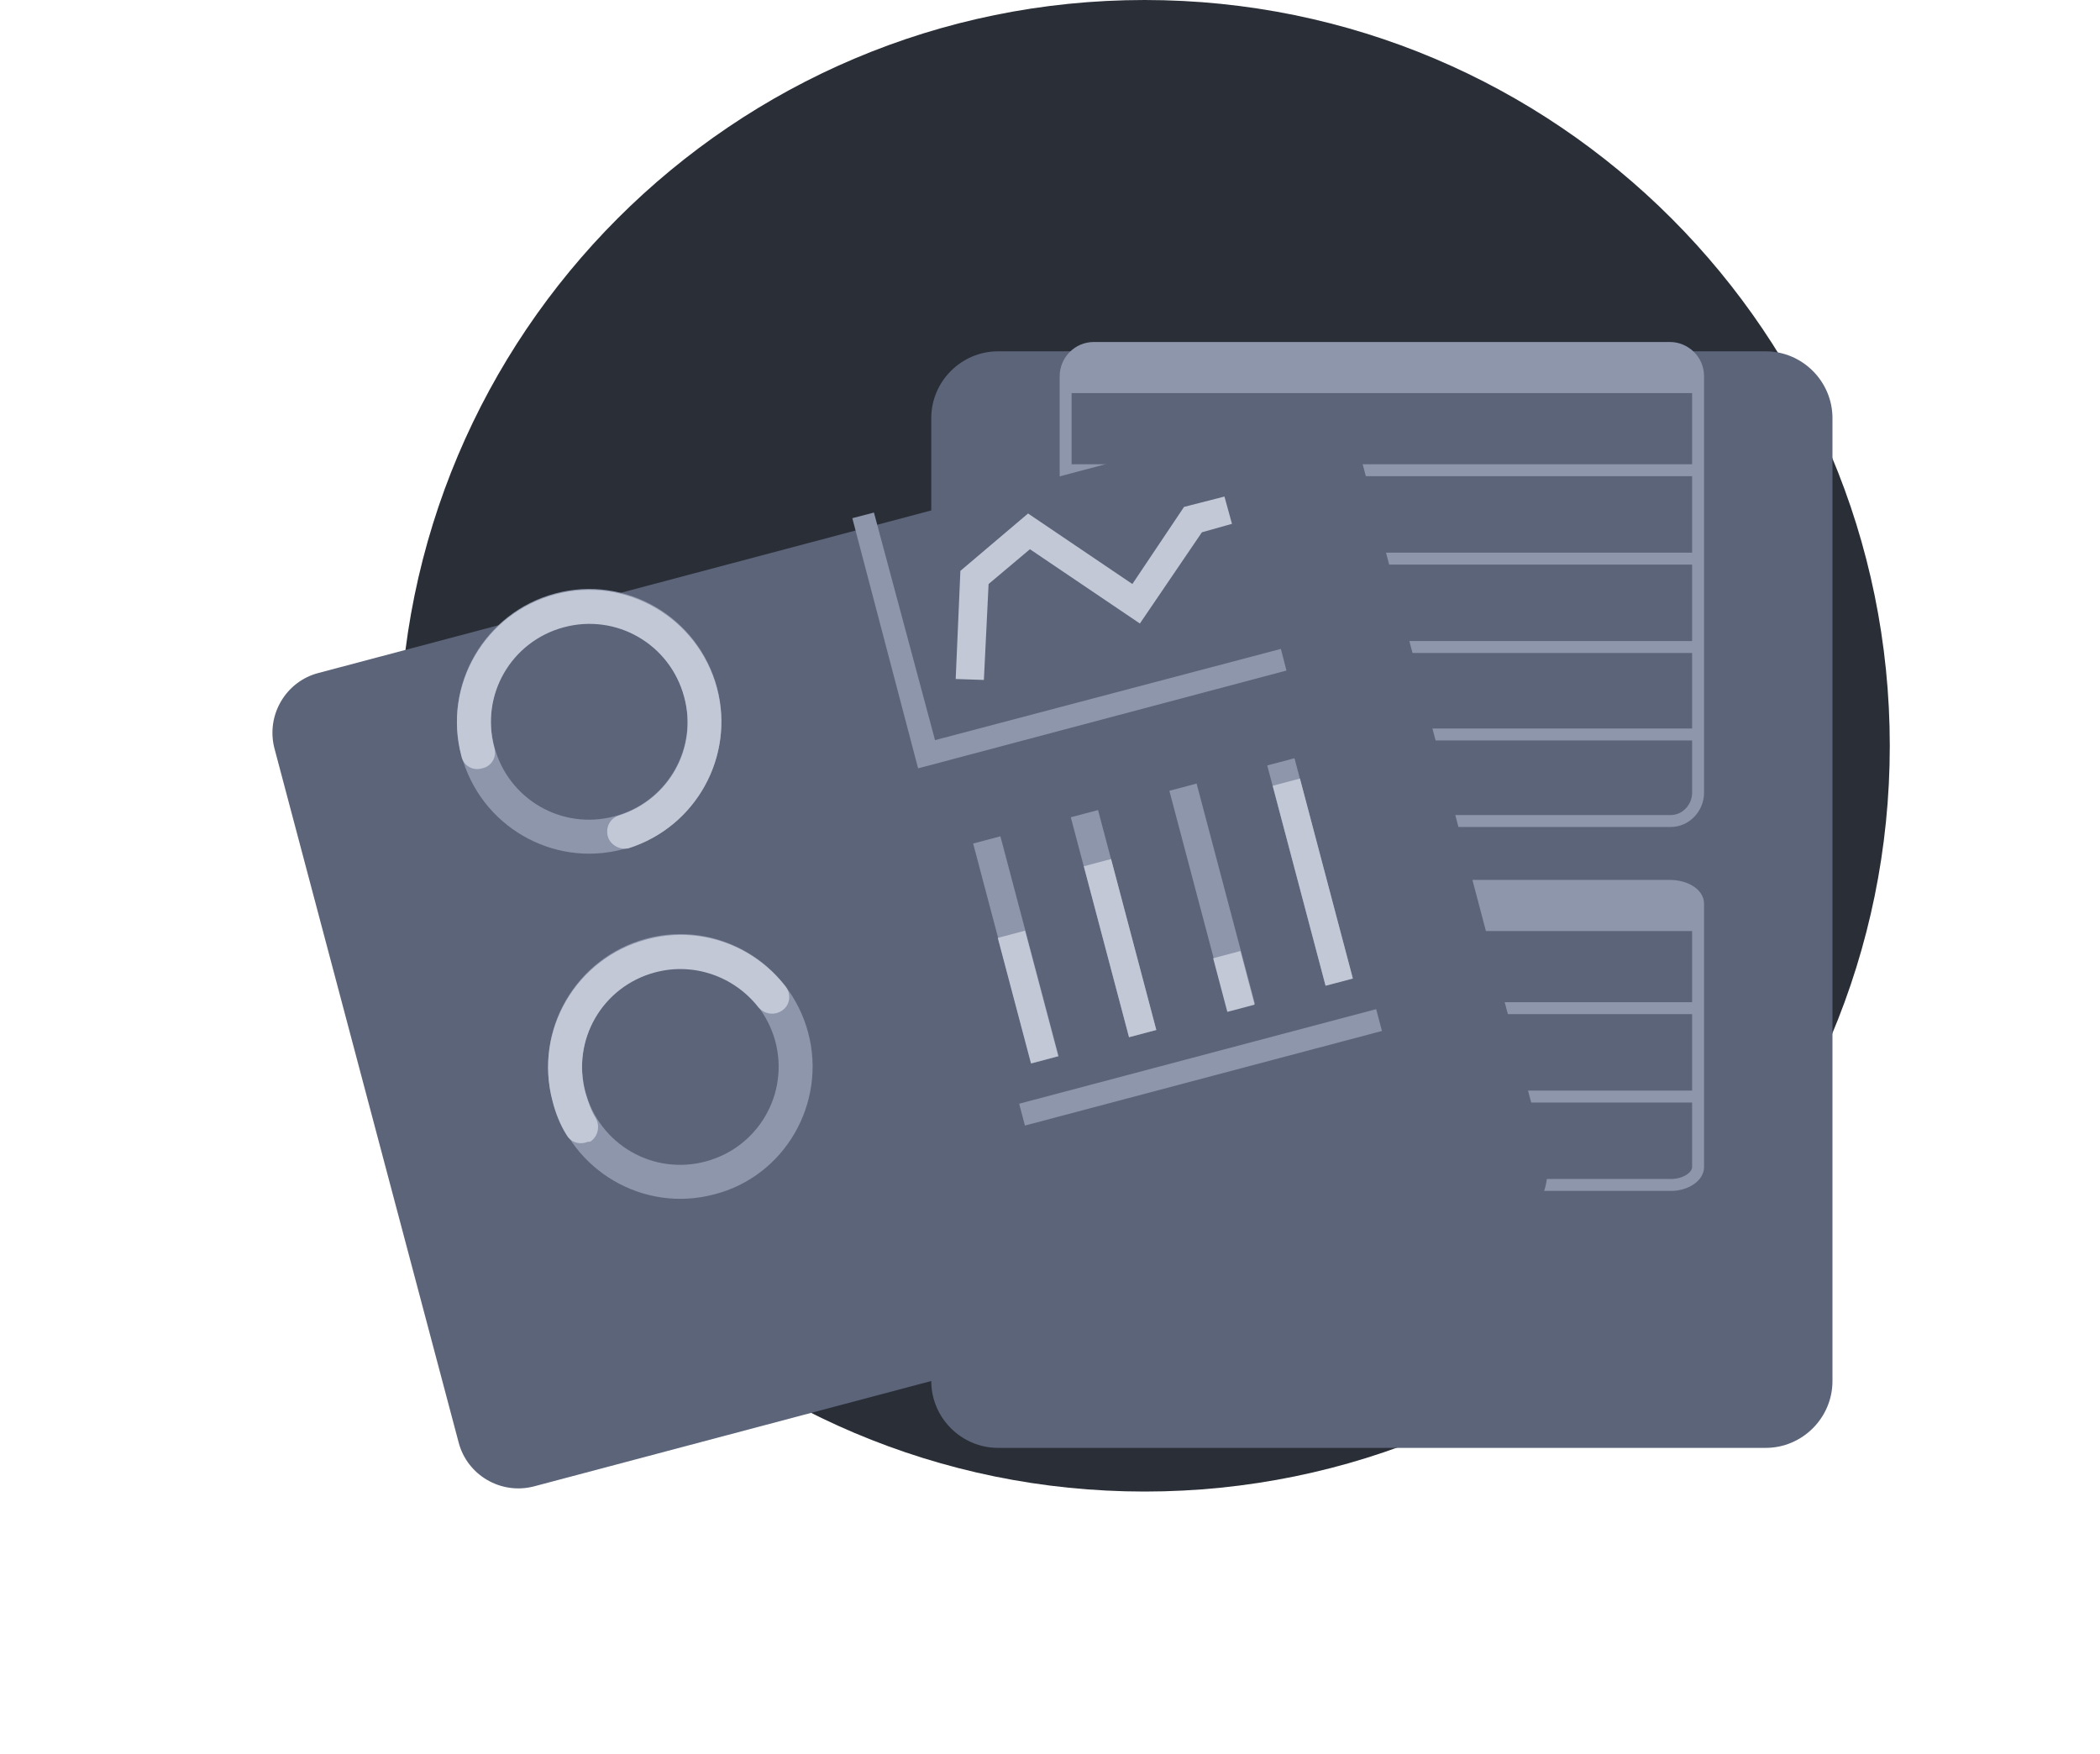 <svg width="176" height="147" viewBox="0 0 176 147" fill="none" xmlns="http://www.w3.org/2000/svg">
<path d="M95.927 125C130.42 125 158.382 97.018 158.382 62.5C158.382 27.982 130.42 0 95.927 0C61.434 0 33.472 27.982 33.472 62.5C33.472 97.018 61.434 125 95.927 125Z" fill="#2A2E37"/>
<g filter="url(#filter0_d_111_2119)">
<path d="M147.986 110.34H83.641C80.57 110.34 78.049 107.818 78.049 104.745V24.038C78.049 20.965 80.57 18.443 83.641 18.443H147.986C151.058 18.443 153.578 20.965 153.578 24.038V104.745C153.578 107.818 151.058 110.34 147.986 110.34Z" fill="#5C6479"/>
</g>
<path d="M142.316 31.526V66.441C142.316 67.702 141.292 68.805 140.032 68.805H91.674C90.414 68.805 89.311 67.781 89.311 66.441V31.526C89.311 30.265 90.335 29.161 91.674 29.161H139.953C141.213 29.161 142.316 30.186 142.316 31.526Z" stroke="#8E96AB" stroke-miterlimit="10"/>
<path d="M89.548 39.407H142.079" stroke="#8E96AB" stroke-miterlimit="10"/>
<path d="M89.548 46.816H142.079" stroke="#8E96AB" stroke-miterlimit="10"/>
<path d="M89.548 54.224H142.079" stroke="#8E96AB" stroke-miterlimit="10"/>
<path d="M89.548 61.554H142.079" stroke="#8E96AB" stroke-miterlimit="10"/>
<path d="M142.316 31.526V32.944H89.311V31.526C89.311 30.265 90.335 29.161 91.674 29.161H139.953C141.213 29.161 142.316 30.186 142.316 31.526Z" fill="#8E96AB"/>
<path d="M142.316 75.741V97.809C142.316 98.597 141.292 99.306 140.032 99.306H91.674C90.414 99.306 89.311 98.676 89.311 97.809V75.741C89.311 74.953 90.335 74.243 91.674 74.243H139.953C141.213 74.243 142.316 74.874 142.316 75.741Z" stroke="#8E96AB" stroke-miterlimit="10"/>
<path d="M89.548 84.489H142.079" stroke="#8E96AB" stroke-miterlimit="10"/>
<path d="M89.548 91.898H142.079" stroke="#8E96AB" stroke-miterlimit="10"/>
<path d="M142.316 76.608V78.026H89.311V76.608C89.311 75.347 90.335 74.243 91.674 74.243H139.953C141.213 74.243 142.316 75.268 142.316 76.608Z" fill="#8E96AB"/>
<g filter="url(#filter1_d_111_2119)">
<path d="M125.855 92.056L44.734 113.572C41.978 114.281 39.142 112.626 38.434 109.868L22.997 51.703C22.288 48.944 23.942 46.107 26.699 45.397L107.819 23.881C110.576 23.172 113.411 24.827 114.12 27.585L129.478 85.75C130.265 88.509 128.69 91.346 125.855 92.056Z" fill="#5C6479"/>
</g>
<path d="M52.217 71.17C46.31 72.746 40.245 69.199 38.67 63.288C37.095 57.377 40.639 51.308 46.546 49.732C52.453 48.156 58.517 51.703 60.092 57.614C61.667 63.525 58.123 69.672 52.217 71.17ZM47.255 52.491C42.844 53.673 40.245 58.165 41.427 62.579C42.608 66.993 47.097 69.593 51.508 68.411C55.918 67.229 58.517 62.737 57.336 58.323C56.154 53.988 51.665 51.308 47.255 52.491Z" fill="#8E96AB"/>
<path d="M52.689 71.091C51.98 71.249 51.193 70.855 50.956 70.145C50.72 69.357 51.114 68.569 51.901 68.332C56.076 66.993 58.517 62.658 57.336 58.402C56.154 53.988 51.665 51.387 47.255 52.569C42.844 53.752 40.245 58.244 41.427 62.658C41.663 63.446 41.19 64.234 40.403 64.392C39.615 64.628 38.828 64.155 38.67 63.367C37.095 57.456 40.639 51.387 46.546 49.811C52.453 48.235 58.517 51.781 60.092 57.693C61.589 63.367 58.36 69.278 52.689 71.091Z" fill="#C2C8D6"/>
<path d="M59.855 100.095C53.948 101.671 47.884 98.124 46.309 92.213C44.734 86.302 48.278 80.234 54.185 78.657C60.091 77.081 66.156 80.628 67.731 86.539C69.306 92.45 65.762 98.597 59.855 100.095ZM54.893 81.416C50.483 82.598 47.884 87.09 49.065 91.504C50.247 95.918 54.736 98.519 59.146 97.336C63.557 96.154 66.156 91.662 64.974 87.248C63.793 82.913 59.304 80.234 54.893 81.416Z" fill="#8E96AB"/>
<path d="M49.065 95.76C48.435 95.917 47.805 95.681 47.49 95.129C46.939 94.262 46.545 93.238 46.309 92.292C44.734 86.381 48.278 80.312 54.185 78.736C58.516 77.554 63.084 79.13 65.841 82.677C66.313 83.307 66.235 84.174 65.605 84.647C64.974 85.12 64.108 85.041 63.557 84.41C61.509 81.81 58.123 80.627 54.893 81.494C50.483 82.677 47.884 87.169 49.065 91.583C49.302 92.371 49.538 93.08 49.932 93.711C50.325 94.42 50.089 95.287 49.459 95.681C49.302 95.681 49.223 95.681 49.065 95.76Z" fill="#C2C8D6"/>
<path d="M107.819 56.195L76.946 64.392L71.433 43.427L73.245 42.954L78.364 62.027L107.347 54.382L107.819 56.195Z" fill="#8E96AB"/>
<path d="M115.336 84.572L85.415 92.498L85.899 94.327L115.82 86.401L115.336 84.572Z" fill="#8E96AB"/>
<path d="M82.459 56.983L80.096 56.904L80.49 47.841L86.161 43.033L94.903 48.944L99.234 42.481L102.621 41.614L103.251 43.9L100.731 44.609L95.533 52.254L86.318 46.028L82.853 48.944L82.459 56.983Z" fill="#C2C8D6"/>
<path d="M83.843 70.087L81.559 70.691L86.44 89.128L88.724 88.524L83.843 70.087Z" fill="#8E96AB"/>
<path d="M85.909 77.996L83.624 78.601L86.406 89.116L88.69 88.51L85.909 77.996Z" fill="#C2C8D6"/>
<path d="M92.027 67.887L89.743 68.492L94.624 86.929L96.908 86.324L92.027 67.887Z" fill="#8E96AB"/>
<path d="M93.12 71.992L90.835 72.597L94.624 86.92L96.909 86.315L93.12 71.992Z" fill="#C2C8D6"/>
<path d="M100.287 65.667L98.003 66.272L102.884 84.709L105.168 84.105L100.287 65.667Z" fill="#8E96AB"/>
<path d="M103.958 79.701L101.674 80.306L102.863 84.801L105.147 84.196L103.958 79.701Z" fill="#C2C8D6"/>
<path d="M108.491 63.544L106.207 64.149L111.087 82.586L113.371 81.981L108.491 63.544Z" fill="#8E96AB"/>
<path d="M108.949 65.246L106.665 65.852L111.099 82.613L113.383 82.008L108.949 65.246Z" fill="#C2C8D6"/>
<defs>
<filter id="filter0_d_111_2119" x="56.049" y="7.443" width="119.529" height="135.898" filterUnits="userSpaceOnUse" color-interpolation-filters="sRGB">
<feFlood flood-opacity="0" result="BackgroundImageFix"/>
<feColorMatrix in="SourceAlpha" type="matrix" values="0 0 0 0 0 0 0 0 0 0 0 0 0 0 0 0 0 0 127 0" result="hardAlpha"/>
<feOffset dy="11"/>
<feGaussianBlur stdDeviation="11"/>
<feColorMatrix type="matrix" values="0 0 0 0 0 0 0 0 0 0 0 0 0 0 0 0 0 0 0.27 0"/>
<feBlend mode="normal" in2="BackgroundImageFix" result="effect1_dropShadow_111_2119"/>
<feBlend mode="normal" in="SourceGraphic" in2="effect1_dropShadow_111_2119" result="shape"/>
</filter>
<filter id="filter1_d_111_2119" x="0.833" y="12.717" width="150.847" height="134.019" filterUnits="userSpaceOnUse" color-interpolation-filters="sRGB">
<feFlood flood-opacity="0" result="BackgroundImageFix"/>
<feColorMatrix in="SourceAlpha" type="matrix" values="0 0 0 0 0 0 0 0 0 0 0 0 0 0 0 0 0 0 127 0" result="hardAlpha"/>
<feOffset dy="11"/>
<feGaussianBlur stdDeviation="11"/>
<feColorMatrix type="matrix" values="0 0 0 0 0 0 0 0 0 0 0 0 0 0 0 0 0 0 0.27 0"/>
<feBlend mode="normal" in2="BackgroundImageFix" result="effect1_dropShadow_111_2119"/>
<feBlend mode="normal" in="SourceGraphic" in2="effect1_dropShadow_111_2119" result="shape"/>
</filter>
</defs>
</svg>

